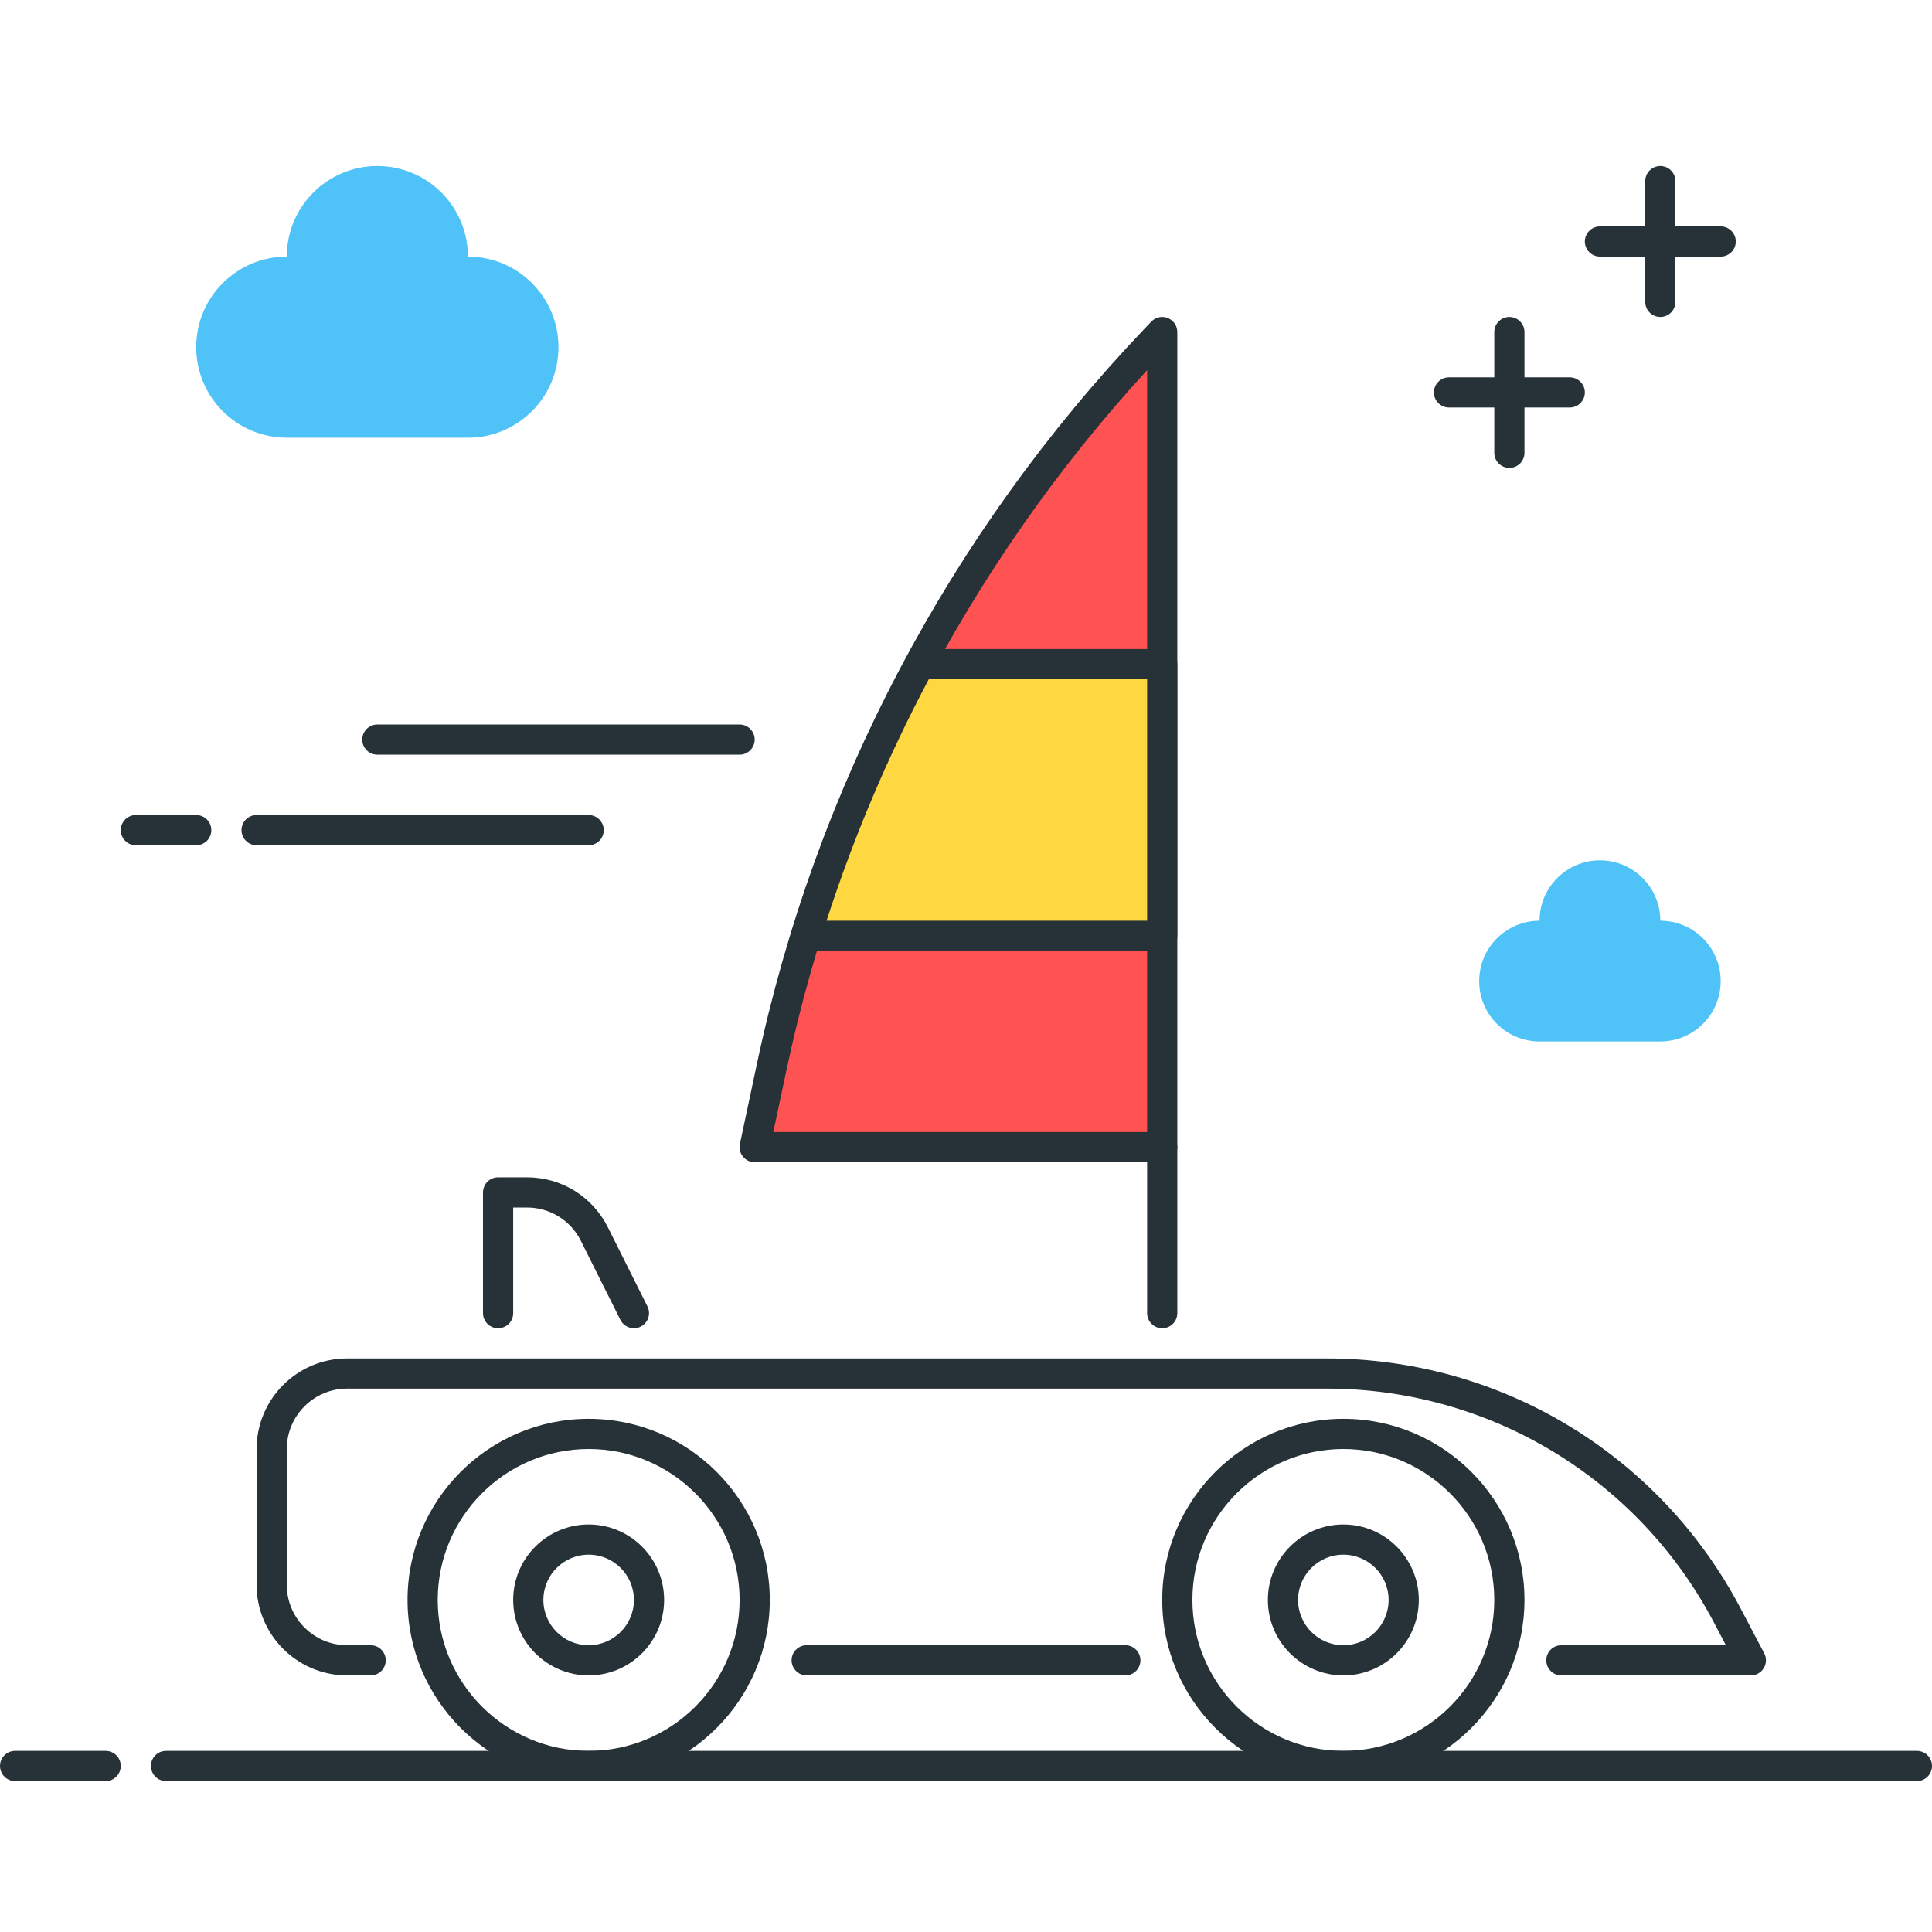 <?xml version="1.0" encoding="utf-8"?>
<!-- Generator: Adobe Illustrator 22.0.0, SVG Export Plug-In . SVG Version: 6.00 Build 0)  -->
<svg version="1.1" id="Layer_1" xmlns="http://www.w3.org/2000/svg" xmlns:xlink="http://www.w3.org/1999/xlink" x="0px" y="0px"
	 viewBox="0 0 64 64" style="enable-background:new 0 0 64 64;" xml:space="preserve">
<style type="text/css">
	.st0{fill:#263238;}
	.st1{fill:#4FC3F7;}
	.st2{fill:#FFD740;}
	.st3{fill:#FF5252;}
	.st4{fill:#4DB6AC;}
	.st5{fill:#FFFFFF;}
	.st6{fill:#40C4FF;}
	.st7{fill:#A2A2A1;}
	.st8{fill:#212A41;}
</style>
<g>
	<g>
		<path class="st0" d="M6.5,28h-2C4.224,28,4,27.776,4,27.5S4.224,27,4.5,27h2C6.776,27,7,27.224,7,27.5S6.776,28,6.5,28z"/>
	</g>
	<g>
		<path class="st0" d="M19.5,28h-11C8.224,28,8,27.776,8,27.5S8.224,27,8.5,27h11c0.276,0,0.5,0.224,0.5,0.5S19.776,28,19.5,28z"/>
	</g>
	<g>
		<path class="st0" d="M24.5,25h-12c-0.276,0-0.5-0.224-0.5-0.5s0.224-0.5,0.5-0.5h12c0.276,0,0.5,0.224,0.5,0.5S24.776,25,24.5,25z
			"/>
	</g>
	<g>
		<path class="st0" d="M3.5,59h-3C0.224,59,0,58.776,0,58.5S0.224,58,0.5,58h3C3.776,58,4,58.224,4,58.5S3.776,59,3.5,59z"/>
	</g>
	<g>
		<path class="st0" d="M63.5,59h-58C5.224,59,5,58.776,5,58.5S5.224,58,5.5,58h58c0.276,0,0.5,0.224,0.5,0.5S63.776,59,63.5,59z"/>
	</g>
	<g>
		<path class="st1" d="M9.5,8.5c0-1.657,1.343-3,3-3s3,1.343,3,3c1.657,0,3,1.343,3,3s-1.343,3-3,3h-6c-1.657,0-3-1.343-3-3
			S7.843,8.5,9.5,8.5z"/>
	</g>
	<g>
		<path class="st0" d="M57,8.5h-4c-0.276,0-0.5-0.224-0.5-0.5s0.224-0.5,0.5-0.5h4c0.276,0,0.5,0.224,0.5,0.5S57.276,8.5,57,8.5z"/>
	</g>
	<g>
		<path class="st0" d="M55,10.5c-0.276,0-0.5-0.224-0.5-0.5V6c0-0.276,0.224-0.5,0.5-0.5s0.5,0.224,0.5,0.5v4
			C55.5,10.276,55.276,10.5,55,10.5z"/>
	</g>
	<g>
		<path class="st0" d="M52,13.5h-4c-0.276,0-0.5-0.224-0.5-0.5s0.224-0.5,0.5-0.5h4c0.276,0,0.5,0.224,0.5,0.5S52.276,13.5,52,13.5z
			"/>
	</g>
	<g>
		<path class="st0" d="M50,15.5c-0.276,0-0.5-0.224-0.5-0.5v-4c0-0.276,0.224-0.5,0.5-0.5s0.5,0.224,0.5,0.5v4
			C50.5,15.276,50.276,15.5,50,15.5z"/>
	</g>
	<g>
		<path class="st1" d="M51,30.5c0-1.105,0.895-2,2-2s2,0.895,2,2c1.105,0,2,0.895,2,2c0,1.105-0.895,2-2,2h-4c-1.105,0-2-0.895-2-2
			C49,31.395,49.896,30.5,51,30.5z"/>
	</g>
	<g>
		<path class="st0" d="M44.5,59c-3.309,0-6-2.691-6-6s2.691-6,6-6s6,2.691,6,6S47.809,59,44.5,59z M44.5,48c-2.757,0-5,2.243-5,5
			s2.243,5,5,5s5-2.243,5-5S47.257,48,44.5,48z"/>
	</g>
	<g>
		<path class="st0" d="M44.5,55.5c-1.378,0-2.5-1.121-2.5-2.5s1.122-2.5,2.5-2.5S47,51.621,47,53S45.878,55.5,44.5,55.5z M44.5,51.5
			c-0.827,0-1.5,0.673-1.5,1.5s0.673,1.5,1.5,1.5S46,53.827,46,53S45.327,51.5,44.5,51.5z"/>
	</g>
	<g>
		<path class="st0" d="M19.5,59c-3.309,0-6-2.691-6-6s2.691-6,6-6s6,2.691,6,6S22.809,59,19.5,59z M19.5,48c-2.757,0-5,2.243-5,5
			s2.243,5,5,5s5-2.243,5-5S22.257,48,19.5,48z"/>
	</g>
	<g>
		<path class="st0" d="M58,55.5h-6.278c-0.276,0-0.5-0.224-0.5-0.5s0.224-0.5,0.5-0.5h5.45l-0.396-0.754
			C54.26,48.969,49.344,46,43.944,46H11.5c-1.103,0-2,0.897-2,2v4.5c0,1.103,0.897,2,2,2h0.778c0.276,0,0.5,0.224,0.5,0.5
			s-0.224,0.5-0.5,0.5H11.5c-1.654,0-3-1.346-3-3V48c0-1.654,1.346-3,3-3h32.444c5.772,0,11.028,3.173,13.716,8.281l0.782,1.486
			c0.082,0.154,0.076,0.341-0.014,0.491C58.337,55.408,58.175,55.5,58,55.5z"/>
	</g>
	<g>
		<path class="st0" d="M37.278,55.5H26.722c-0.276,0-0.5-0.224-0.5-0.5s0.224-0.5,0.5-0.5h10.556c0.276,0,0.5,0.224,0.5,0.5
			S37.554,55.5,37.278,55.5z"/>
	</g>
	<g>
		<path class="st0" d="M19.5,55.5c-1.378,0-2.5-1.121-2.5-2.5s1.122-2.5,2.5-2.5S22,51.621,22,53S20.878,55.5,19.5,55.5z M19.5,51.5
			c-0.827,0-1.5,0.673-1.5,1.5s0.673,1.5,1.5,1.5S21,53.827,21,53S20.327,51.5,19.5,51.5z"/>
	</g>
	<g>
		<path class="st3" d="M25,38h13.5V11l-0.234,0.245c-6.385,6.705-10.784,15.05-12.705,24.108L25,38z"/>
		<path class="st0" d="M38.5,38.5H25c-0.151,0-0.293-0.068-0.389-0.186c-0.095-0.117-0.132-0.271-0.101-0.418l0.562-2.647
			c1.942-9.153,6.379-17.573,12.832-24.349l0.234-0.245c0.141-0.149,0.357-0.196,0.548-0.119C38.875,10.612,39,10.796,39,11v27
			C39,38.276,38.776,38.5,38.5,38.5z M25.617,37.5H38V12.262c-5.985,6.522-10.11,14.522-11.949,23.194L25.617,37.5z"/>
	</g>
	<g>
		<path class="st0" d="M38.5,44c-0.276,0-0.5-0.224-0.5-0.5V38c0-0.276,0.224-0.5,0.5-0.5S39,37.724,39,38v5.5
			C39,43.776,38.776,44,38.5,44z"/>
	</g>
	<g>
		<path class="st2" d="M26.699,31H38.5v-9h-8.031C28.925,24.864,27.662,27.877,26.699,31z"/>
		<path class="st0" d="M38.5,31.5H26.699c-0.159,0-0.308-0.075-0.402-0.203s-0.122-0.292-0.076-0.444
			c0.969-3.143,2.25-6.201,3.808-9.09c0.087-0.162,0.256-0.263,0.44-0.263H38.5c0.276,0,0.5,0.224,0.5,0.5v9
			C39,31.276,38.776,31.5,38.5,31.5z M27.381,30.5H38v-8h-7.232C29.411,25.055,28.273,27.742,27.381,30.5z"/>
	</g>
	<g>
		<path class="st0" d="M21,44c-0.184,0-0.36-0.102-0.448-0.276l-1.309-2.618C18.903,40.424,18.217,40,17.455,40H17v3.5
			c0,0.276-0.224,0.5-0.5,0.5S16,43.776,16,43.5v-4c0-0.276,0.224-0.5,0.5-0.5h0.955c1.144,0,2.172,0.636,2.683,1.658l1.309,2.618
			c0.124,0.247,0.023,0.547-0.224,0.671C21.152,43.983,21.076,44,21,44z"/>
	</g>
</g>
</svg>
